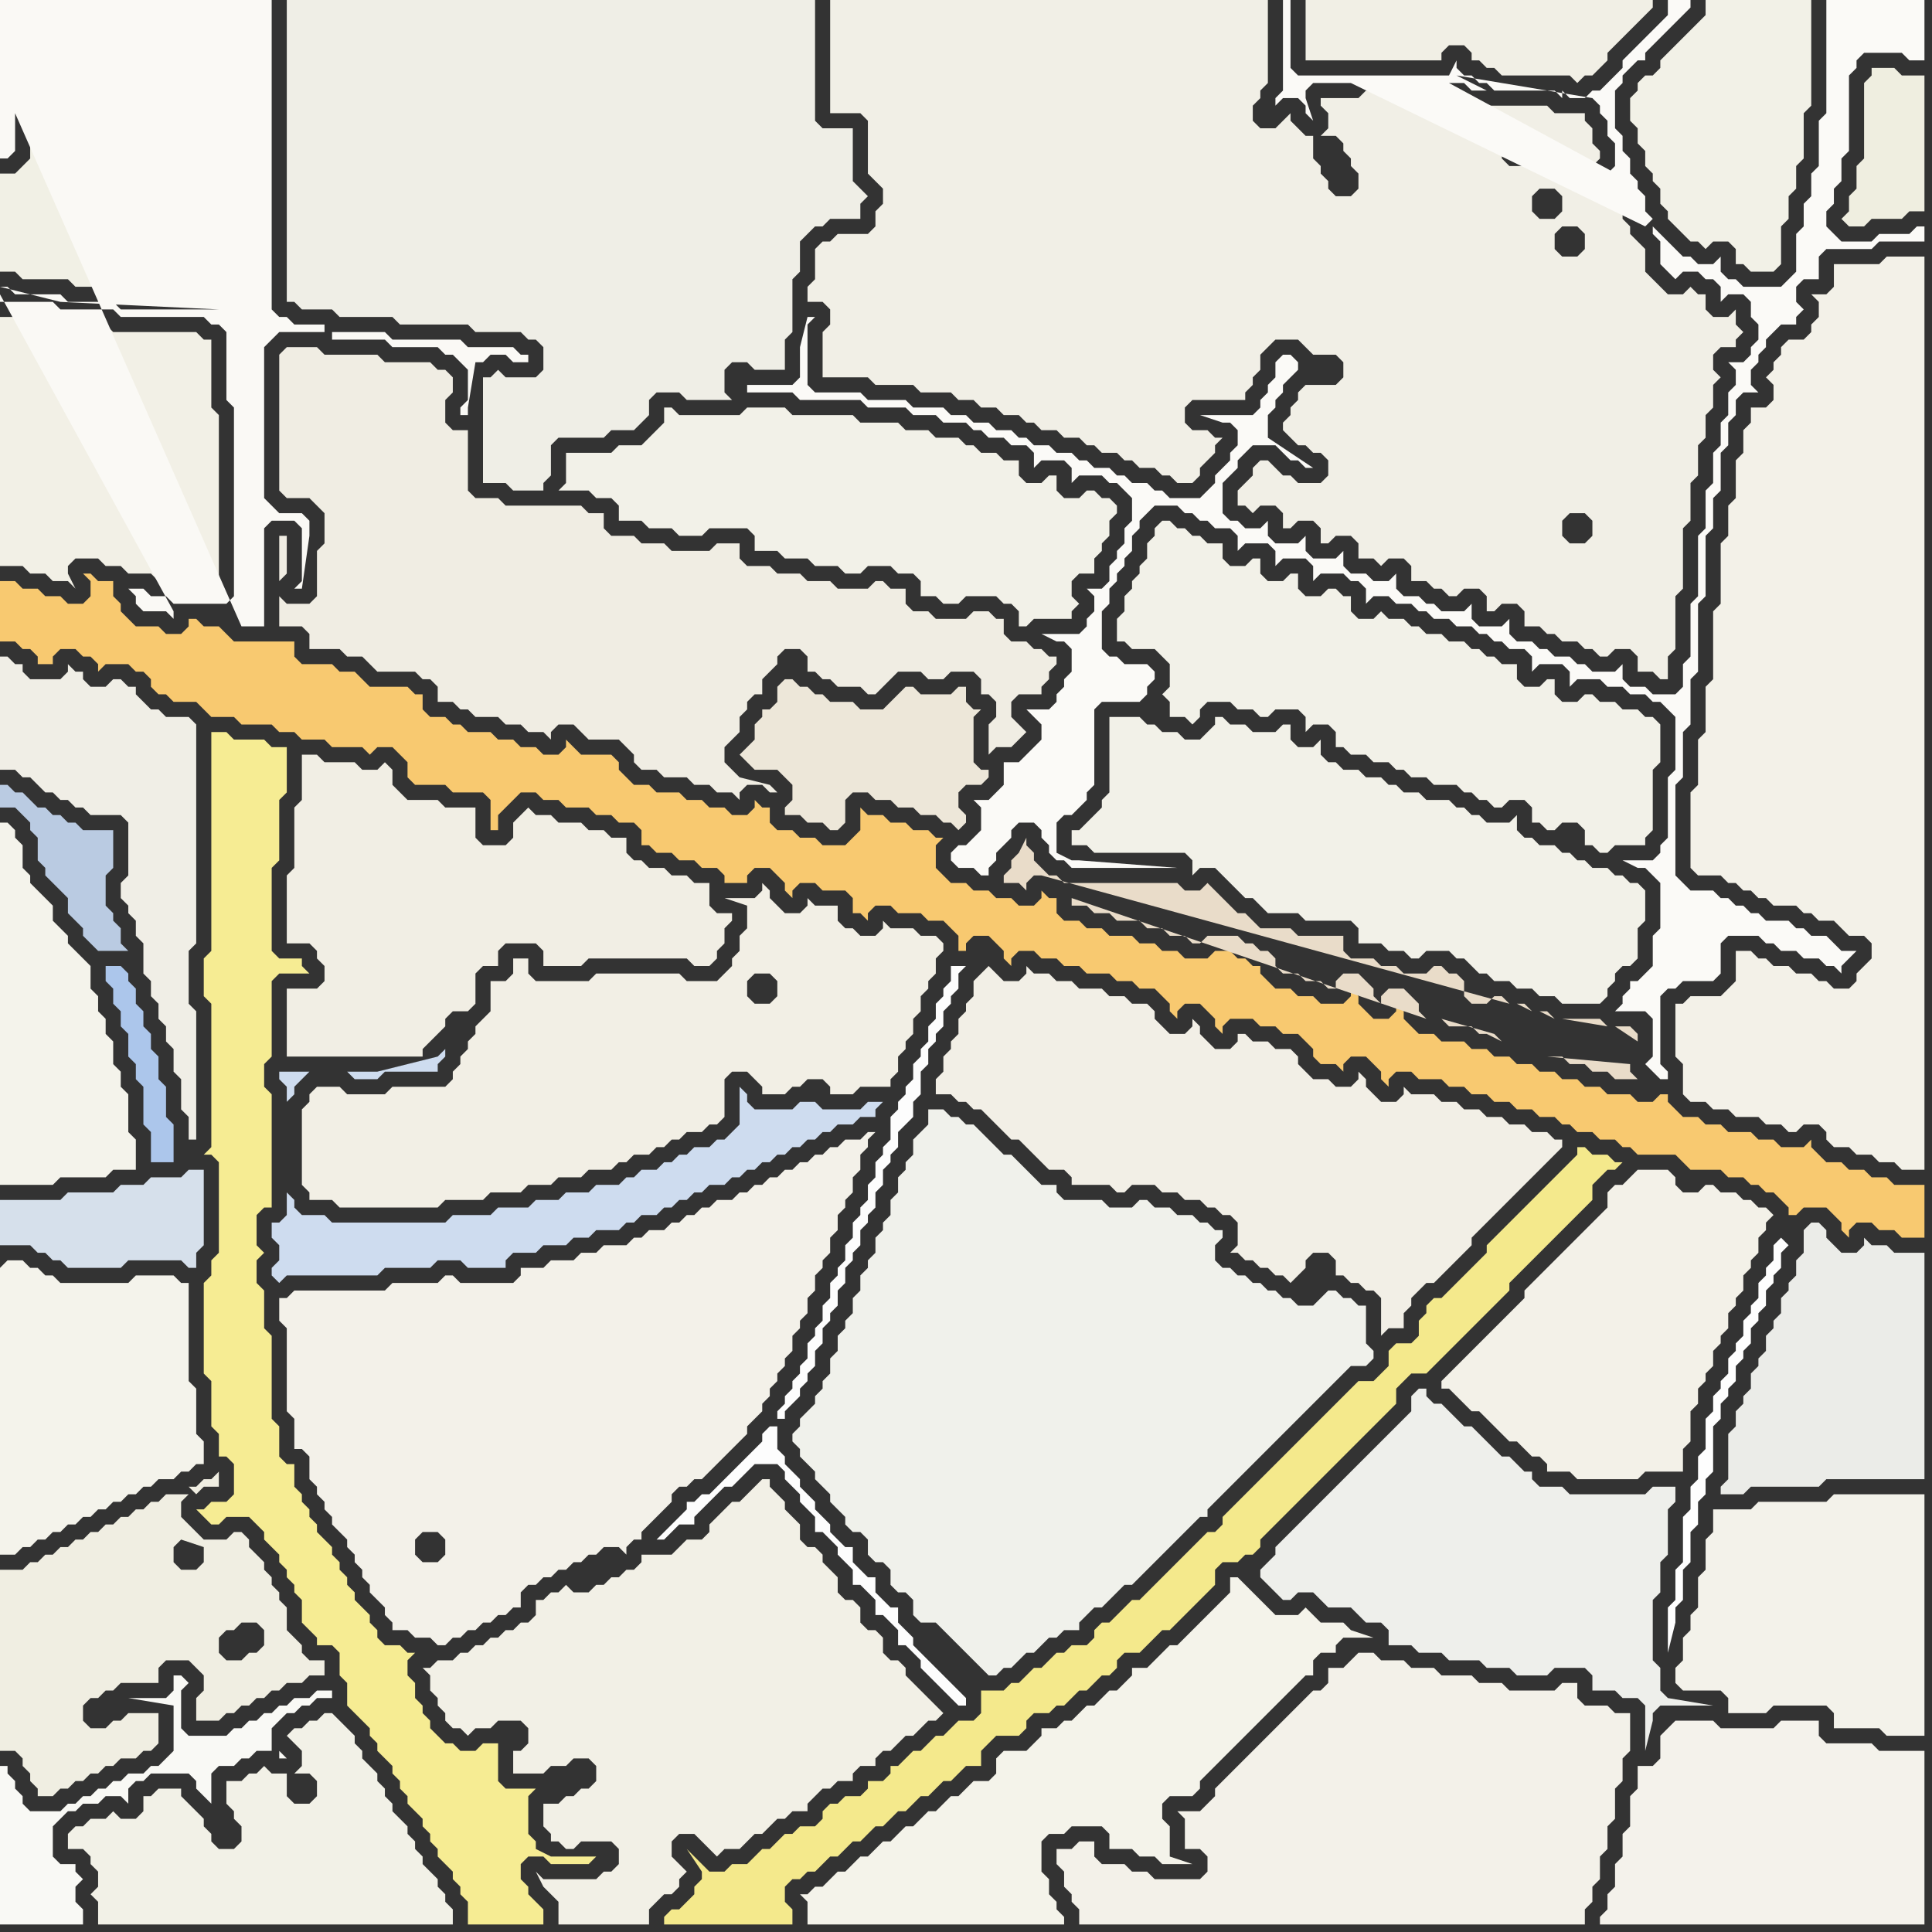 <svg width="256" height="256" xmlns="http://www.w3.org/2000/svg"><rect width="100%" height="100%" fill="#333333" stroke="none"/><script> 
var tempColor;
function hoverPath(evt){
obj = evt.target;
tempColor = obj.getAttribute("fill");
obj.setAttribute("fill","red");
//alert(tempColor);
//obj.setAttribute("stroke","red");}
function recoverPath(evt){
obj = evt.target;
obj.setAttribute("fill", tempColor);
//obj.setAttribute("stroke", tempColor);
}</script><path onmouseover="hoverPath(evt)" onmouseout="recoverPath(evt)" fill="rgb(244,243,235)" d="M  0,168l 0,38 2,0 1,-1 1,0 1,-1 1,0 1,-1 1,0 1,-1 1,0 1,-1 1,0 1,-1 1,0 1,-1 1,0 1,-1 1,0 1,-1 1,0 1,-1 2,0 1,-1 1,0 1,-1 1,0 0,-3 -1,-1 0,-6 -1,-1 0,-13 -1,0 -1,-1 -5,0 -1,1 -9,0 -1,-1 -1,0 -1,-1 -1,0 -1,-1 -2,0 -1,1Z"/>
<path onmouseover="hoverPath(evt)" onmouseout="recoverPath(evt)" fill="rgb(186,203,226)" d="M  14,118l 0,-2 1,-1 0,-5 -4,0 -1,-1 -1,0 -1,-1 -1,0 -1,-1 -1,0 -1,-1 -1,-1 -1,0 -1,-1 -1,0 0,3 2,0 1,1 1,1 0,1 1,1 0,3 1,1 0,1 1,1 1,1 1,1 0,2 1,1 1,1 0,1 1,1 1,1 4,0 -1,-1 0,-2 -1,-1 0,-1 -1,-1Z"/>
<path onmouseover="hoverPath(evt)" onmouseout="recoverPath(evt)" fill="rgb(172,198,235)" d="M  16,128l -2,0 0,2 1,1 0,2 1,1 0,2 1,1 0,3 1,1 0,2 1,1 0,5 1,1 0,4 3,0 0,-5 -1,-1 0,-4 -1,-1 0,-3 -1,-1 0,-2 -1,-1 0,-2 -1,-1 0,-2 -1,-1 0,-1 -1,-1Z"/>
<path onmouseover="hoverPath(evt)" onmouseout="recoverPath(evt)" fill="rgb(240,237,227)" d="M  38,46l 0,0 -1,1 0,18 1,1 3,0 1,1 1,1 0,4 -1,1 0,6 -1,1 -3,0 -1,-1 0,-2 1,-1 0,-5 -1,0 0,12 3,0 1,1 0,2 4,0 1,1 2,0 1,1 1,1 5,0 1,1 1,0 1,1 0,2 2,0 1,1 1,0 1,1 3,0 1,1 2,0 1,1 2,0 1,1 0,-1 1,-1 2,0 1,1 1,1 4,0 1,1 1,1 0,1 1,1 2,0 1,1 3,0 1,1 2,0 1,1 2,0 1,1 0,-1 1,-1 2,0 1,1 1,0 -1,-1 0,0 -4,-1 -1,-1 -1,-1 0,-2 1,-1 1,-1 0,-2 1,-1 0,-1 1,-1 1,0 0,-2 1,-1 1,-1 0,-1 1,-1 2,0 1,1 0,2 1,0 1,1 1,0 1,1 3,0 1,1 1,0 1,-1 1,-1 1,-1 3,0 1,1 2,0 1,-1 3,0 1,1 0,2 1,0 1,1 0,2 -1,1 0,4 1,-1 2,0 1,-1 1,-1 -1,-1 0,0 -1,-1 0,-2 1,-1 3,0 0,-1 1,-1 0,-1 1,-1 0,-1 -1,0 -1,-1 -1,0 -1,-1 -2,0 -1,-1 0,-2 -1,0 -1,-1 -2,0 -1,1 -4,0 -1,-1 -2,0 -1,-1 0,-2 -2,0 -1,-1 -1,0 -1,1 -4,0 -1,-1 -3,0 -1,-1 -3,0 -1,-1 -3,0 -1,-1 0,-2 -3,0 -1,1 -5,0 -1,-1 -3,0 -1,-1 -3,0 -1,-1 0,-2 -2,0 -1,-1 -10,0 -1,-1 -3,0 -1,-1 0,-8 -2,0 -1,-1 0,-3 1,-1 0,-2 -1,-1 -1,0 -1,-1 -6,0 -1,-1 -7,0 -1,-1Z"/>
<path onmouseover="hoverPath(evt)" onmouseout="recoverPath(evt)" fill="rgb(243,241,233)" d="M  44,201l 0,1 1,1 1,1 0,1 1,1 0,1 1,1 0,1 1,1 0,1 1,1 1,1 0,1 1,1 0,1 2,0 1,1 2,0 1,1 1,0 1,-1 1,0 1,-1 1,0 1,-1 1,0 1,-1 1,0 1,-1 1,0 0,-2 1,-1 1,0 1,-1 1,0 1,-1 1,0 1,-1 1,0 1,-1 1,0 1,-1 2,0 1,1 0,-1 1,-1 1,0 0,-1 1,-1 1,-1 1,-1 1,-1 0,-1 1,-1 1,0 1,-1 1,0 1,-1 1,-1 1,-1 1,-1 1,-1 1,-1 0,-1 1,-1 1,-1 0,-1 1,-1 0,-1 1,-1 0,-1 1,-1 0,-1 1,-1 0,-2 1,-1 0,-1 1,-1 0,-2 1,-1 0,-2 1,-1 0,-1 1,-1 0,-2 1,-1 0,-2 1,-1 0,-1 1,-1 0,-2 1,-1 0,-2 1,-1 0,-1 1,-1 -1,0 -1,1 -2,0 -1,1 -1,0 -1,1 -1,0 -1,1 -1,0 -1,1 -1,0 -1,1 -1,0 -1,1 -1,0 -1,1 -1,0 -1,1 -2,0 -1,1 -1,0 -1,1 -1,0 -1,1 -1,0 -1,1 -2,0 -1,1 -1,0 -1,1 -3,0 -1,1 -2,0 -1,1 -3,0 -1,1 -3,0 0,1 -1,1 -7,0 -1,-1 -1,0 -1,1 -6,0 -1,1 -12,0 -1,1 -1,0 0,3 1,1 0,11 1,1 0,4 1,0 1,1 0,3 1,1 0,1 1,1 0,1 1,1 14,2 1,1 0,2 -1,1 -2,0 -1,-1 0,-2 1,-1 2,0 -14,-2Z"/>
<path onmouseover="hoverPath(evt)" onmouseout="recoverPath(evt)" fill="rgb(242,241,232)" d="M  78,65l 0,0 1,1 2,0 1,1 0,2 3,0 1,1 3,0 1,1 3,0 1,-1 5,0 1,1 0,2 3,0 1,1 3,0 1,1 3,0 1,1 2,0 1,-1 3,0 1,1 2,0 1,1 0,2 2,0 1,1 2,0 1,-1 4,0 1,1 1,0 1,1 0,2 1,0 1,-1 5,0 0,-1 1,-1 -1,-1 0,-2 1,-1 2,0 0,-2 1,-1 0,-1 1,-1 0,-2 1,-1 0,-1 -1,-1 -1,0 -1,-1 -1,0 -1,1 -2,0 -1,-1 0,-2 -1,0 -1,1 -2,0 -1,-1 0,-2 -2,0 -1,-1 -2,0 -1,-1 -1,0 -1,-1 -3,0 -1,-1 -3,0 -1,-1 -5,0 -1,-1 -8,0 -1,-1 -5,0 -1,1 -8,0 -1,-1 -1,0 0,2 -1,1 -1,1 -1,1 -3,0 -1,1 -6,0 0,4 -1,1Z"/>
<path onmouseover="hoverPath(evt)" onmouseout="recoverPath(evt)" fill="rgb(240,241,235)" d="M  121,152l 0,1 -1,1 0,1 -1,1 0,2 -1,1 0,2 -1,1 0,1 -1,1 0,2 -1,1 0,1 -1,1 0,2 -1,1 0,2 -1,1 0,1 -1,1 0,2 -1,1 0,2 -1,1 0,1 -1,1 0,1 -1,1 -1,1 0,1 -1,1 0,1 1,1 0,1 1,1 1,1 0,1 1,1 1,1 0,1 1,1 1,1 0,1 1,1 1,0 1,1 0,2 1,1 1,0 1,1 0,2 1,1 1,0 1,1 0,2 1,1 2,0 1,1 1,1 1,1 1,1 1,1 1,1 1,1 1,0 1,-1 1,0 2,-2 1,0 2,-2 1,0 1,-1 2,0 0,-1 1,-1 1,-1 1,0 1,-1 1,-1 1,-1 1,0 1,-1 1,-1 1,-1 1,-1 1,-1 1,-1 1,-1 1,-1 1,-1 1,0 0,-1 1,-1 1,-1 1,-1 1,-1 1,-1 1,-1 1,-1 1,-1 1,-1 1,-1 1,-1 1,-1 1,-1 1,-1 1,-1 1,-1 1,-1 1,-1 1,-1 2,0 1,-1 0,-1 -1,-1 0,-5 -1,0 -1,-1 -1,0 -1,-1 -1,0 -1,1 0,0 -1,1 -2,0 -1,-1 -1,0 -1,-1 -1,0 -1,-1 -1,0 -1,-1 -1,0 -1,-1 -1,0 -1,-1 0,-2 1,-1 0,-1 -1,0 -1,-1 -1,0 -1,-1 -2,0 -1,-1 -2,0 -1,-1 -1,0 -1,1 -3,0 -1,-1 -5,0 -1,-1 0,-1 -2,0 -1,-1 -1,-1 -1,-1 -1,-1 -1,0 -1,-1 -1,-1 -1,-1 -1,-1 -1,0 -1,-1 -1,0 -1,-1 -2,0 0,2 -1,1 -1,1Z"/>
<path onmouseover="hoverPath(evt)" onmouseout="recoverPath(evt)" fill="rgb(242,241,232)" d="M  153,71l 0,0 -1,1 0,2 -1,1 0,1 -1,1 0,1 -1,1 0,2 -1,1 0,3 1,0 1,1 3,0 1,1 1,1 0,3 -1,1 1,1 0,2 2,0 1,1 1,-1 0,-1 1,-1 3,0 1,1 2,0 1,1 1,0 1,-1 3,0 1,1 0,2 1,-1 2,0 1,1 0,2 1,0 1,1 2,0 1,1 2,0 1,1 1,0 1,1 2,0 1,1 3,0 1,1 1,0 1,1 1,0 1,1 1,0 1,-1 2,0 1,1 0,2 1,0 1,1 1,0 1,-1 2,0 1,1 0,2 1,0 1,1 1,0 1,-1 4,0 0,-1 1,-1 0,-8 1,-1 0,-5 -1,-1 -1,0 -1,-1 -2,0 -1,-1 -2,0 -1,-1 -1,0 -1,1 -2,0 -1,-1 0,-2 -1,0 -1,1 -2,0 -1,-1 0,-2 -2,0 -1,-1 -1,0 -1,-1 -1,0 -1,-1 -2,0 -1,-1 -2,0 -1,-1 -1,0 -1,-1 -2,0 -1,-1 -1,1 -2,0 -1,-1 0,-2 -1,0 -1,-1 -1,0 -1,1 -2,0 -1,-1 0,-2 -1,0 -1,1 -2,0 -1,-1 0,-2 -1,0 -1,1 -2,0 -1,-1 0,-2 -2,0 -1,-1 -1,0 -1,-1 -1,0 -1,-1 -1,0 -1,1Z"/>
<path onmouseover="hoverPath(evt)" onmouseout="recoverPath(evt)" fill="rgb(241,239,230)" d="M  166,63l 0,0 -1,1 -1,1 0,2 1,0 1,1 1,-1 2,0 1,1 0,2 1,0 1,-1 2,0 1,1 0,2 1,0 1,-1 2,0 1,1 0,2 2,0 1,1 1,-1 2,0 1,1 0,2 2,0 1,1 1,0 1,1 1,0 1,-1 2,0 1,1 0,2 1,0 1,-1 2,0 1,1 0,2 2,0 1,1 1,0 1,1 2,0 1,1 1,0 1,1 1,0 1,-1 2,0 1,1 0,2 2,0 1,1 1,0 0,-3 1,-1 0,-7 1,-1 0,-8 1,-1 0,-5 1,-1 0,-4 1,-1 0,-3 1,-1 0,-3 1,-1 -1,-1 0,-2 1,-1 2,0 0,-1 1,-1 -1,-1 0,-2 -1,1 -2,0 -1,-1 0,-2 -1,0 -1,-1 -1,1 -2,0 -1,-1 -1,-1 -1,-1 0,-3 -1,-1 -1,-1 0,-1 -1,-1 0,-1 -1,-1 0,-1 -2,0 -1,-1 0,-3 1,-1 0,-1 -1,-1 0,-2 -1,-1 0,-1 -4,0 -1,-1 -11,0 -1,-1 -5,0 -1,-1 -6,0 -1,1 -5,0 0,1 1,1 0,2 -1,1 2,0 1,1 0,1 1,1 0,1 1,1 0,2 -1,1 -2,0 -1,-1 0,-1 -1,-1 0,-1 -1,-1 0,-3 -1,0 -1,-1 -1,-1 0,-1 -1,1 0,0 -1,1 -2,0 -1,-1 0,-2 1,-1 0,-1 1,-1 0,-11 -58,0 0,15 4,0 1,1 0,7 1,1 1,1 0,2 -1,1 0,2 -1,1 -4,0 -1,1 -1,0 -1,1 0,4 -1,1 0,2 2,0 1,1 0,2 -1,1 0,6 6,0 1,1 5,0 1,1 4,0 1,1 2,0 1,1 2,0 1,1 2,0 1,1 1,0 1,1 2,0 1,1 2,0 1,1 1,0 1,1 2,0 1,1 1,0 1,1 2,0 1,1 1,0 1,1 2,0 1,-1 0,-1 1,-1 1,-1 0,-1 1,-1 -1,0 -1,-1 -2,0 -1,-1 0,-2 1,-1 7,0 0,-1 1,-1 0,-1 1,-1 0,-2 1,-1 1,-1 3,0 1,1 1,1 3,0 1,1 0,2 -1,1 -4,0 -1,1 0,1 -1,1 0,1 -1,1 0,1 1,1 0,0 1,1 1,0 1,1 1,0 1,1 0,2 -1,1 -3,0 -1,-1 -1,0 -1,-1 -1,-1 -1,0 -1,1 0,1 33,-47 2,0 1,1 0,1 1,1 0,2 -1,1 -2,0 -1,-1 0,-1 -1,-1 0,-2 1,-1 -33,47 38,-38 2,0 1,1 0,2 -1,1 -2,0 -1,-1 0,-2 1,-1 -38,38 41,-33 2,0 1,1 0,2 -1,1 -2,0 -1,-1 0,-2 1,-1 -41,33 42,9 -1,-1 0,-2 1,-1 2,0 1,1 0,2 -1,1 -2,0 -42,-9Z"/>
<path onmouseover="hoverPath(evt)" onmouseout="recoverPath(evt)" fill="rgb(242,241,232)" d="M  147,97l 0,8 -1,1 0,1 -3,3 -1,0 0,2 2,0 1,1 12,0 1,1 0,2 1,-1 2,0 1,1 1,1 1,1 1,1 1,0 1,1 1,1 4,0 1,1 6,0 1,1 0,2 3,0 1,1 2,0 1,1 1,0 1,-1 3,0 1,1 1,0 1,1 1,1 1,0 1,1 2,0 1,1 2,0 1,1 2,0 1,1 5,0 1,-1 0,-1 1,-1 0,-1 1,-1 1,0 1,-1 0,-4 1,-1 0,-4 -1,-1 -1,0 -1,-1 -1,0 -1,-1 -2,0 -1,-1 -1,0 -1,-1 -1,0 -1,-1 -2,0 -1,-1 -1,0 -1,-1 0,-2 -1,1 -3,0 -1,-1 -1,0 -1,-1 -1,0 -1,-1 -3,0 -1,-1 -2,0 -1,-1 -1,0 -1,-1 -2,0 -1,-1 -2,0 -1,-1 -1,0 -1,-1 0,-2 -1,1 -2,0 -1,-1 0,-2 -1,0 -1,1 -3,0 -1,-1 -2,0 -1,-1 -1,0 0,1 -1,1 -1,1 -2,0 -1,-1 -2,0 -1,-1 -1,0 -1,-1 -4,0Z"/>
<path onmouseover="hoverPath(evt)" onmouseout="recoverPath(evt)" fill="rgb(243,242,234)" d="M  228,200l -1,0 0,3 -1,1 0,4 -1,1 0,4 -1,1 0,2 -1,1 0,3 -1,1 0,2 1,1 5,0 1,1 0,2 5,0 1,-1 7,0 1,1 0,2 6,0 1,1 5,0 0,-32 -12,0 -1,1 -9,0 -1,1Z"/>
<path onmouseover="hoverPath(evt)" onmouseout="recoverPath(evt)" fill="rgb(249,249,245)" d="M  0,242l 0,13 11,0 0,-2 -1,-1 0,-2 1,-1 -1,-1 0,-1 -2,0 -1,-1 0,-4 1,-1 1,-1 1,0 1,-1 2,0 1,-1 2,0 1,1 0,-2 1,-1 1,0 1,-1 5,0 1,1 0,1 1,1 1,1 0,-4 1,-1 2,0 1,-1 1,0 1,-1 2,0 0,-3 2,-2 1,0 1,-1 1,0 1,-1 2,0 0,-1 -2,0 -1,1 -2,0 -1,1 -1,0 -1,1 -1,0 -1,1 -1,0 -1,1 -1,0 -1,1 -5,0 -1,-1 0,-5 1,-1 -1,-1 -1,0 0,2 -1,1 -5,0 6,1 0,6 -1,1 -1,1 -1,0 -1,1 -2,0 -1,1 -1,0 -1,1 -1,0 -1,1 -1,0 -1,1 -1,0 -1,1 -4,0 -1,-1 0,-1 -1,-1 0,-1 -1,-1 0,-1 -1,0 0,8 37,-10 0,1 1,0 -1,-1 -37,10Z"/>
<path onmouseover="hoverPath(evt)" onmouseout="recoverPath(evt)" fill="rgb(248,201,112)" d="M  43,98l 0,0 1,1 4,0 1,1 1,-1 2,0 1,1 1,1 0,2 1,1 4,0 1,1 4,0 1,1 0,4 1,0 0,-2 1,-1 1,-1 1,-1 2,0 1,1 2,0 1,1 3,0 1,1 2,0 1,1 2,0 1,1 0,2 1,0 1,1 2,0 1,1 2,0 1,1 2,0 1,1 0,1 3,0 0,-1 1,-1 2,0 1,1 1,1 0,1 1,1 0,-1 1,-1 2,0 1,1 3,0 1,1 0,2 1,0 1,1 0,-1 1,-1 2,0 1,1 3,0 1,1 2,0 1,1 1,1 0,2 1,0 0,-1 1,-1 2,0 1,1 1,1 0,1 1,1 0,-1 1,-1 2,0 1,1 2,0 1,1 2,0 1,1 3,0 1,1 2,0 1,1 2,0 1,1 1,1 0,1 1,1 0,-1 1,-1 2,0 1,1 1,1 0,1 1,1 0,-1 1,-1 3,0 1,1 2,0 1,1 2,0 1,1 1,1 0,1 1,1 2,0 1,1 0,-1 1,-1 2,0 1,1 1,1 0,1 1,1 0,-1 1,-1 2,0 1,1 3,0 1,1 2,0 1,1 2,0 1,1 2,0 1,1 2,0 1,1 2,0 1,1 1,0 1,1 2,0 1,1 2,0 1,1 1,0 1,1 5,0 1,1 1,1 4,0 1,1 2,0 1,1 1,0 1,1 1,0 1,1 1,1 0,1 1,0 1,-1 3,0 1,1 1,1 0,1 1,1 0,-1 1,-1 2,0 1,1 2,0 1,1 3,0 0,-7 -4,0 -1,-1 -2,0 -1,-1 -2,0 -1,-1 -2,0 -1,-1 -1,-1 0,-1 -1,1 -3,0 -1,-1 -2,0 -1,-1 -3,0 -1,-1 -2,0 -1,-1 -2,0 -1,-1 -1,-1 0,-1 -1,0 -1,1 -2,0 -1,-1 -3,0 -1,-1 -2,0 -1,-1 -2,0 -1,-1 -2,0 -1,-1 -2,0 -1,-1 -2,0 -1,-1 -2,0 -1,-1 -3,0 -1,-1 -2,0 -1,-1 -1,-1 0,-1 -1,-1 0,1 -1,1 -2,0 -1,-1 -1,-1 0,-1 -1,-1 0,1 -1,1 -3,0 -1,-1 -2,0 -1,-1 -2,0 -1,-1 -1,-1 0,-1 -1,0 -1,-1 -1,0 -1,-1 -2,0 -1,1 -3,0 -1,-1 -2,0 -1,-1 -2,0 -1,-1 -3,0 -1,-1 -2,0 -1,-1 -2,0 -1,-1 0,-2 -1,0 -1,-1 0,1 -1,1 -2,0 -1,-1 -2,0 -1,-1 -2,0 -1,-1 -2,0 -1,-1 -1,-1 0,-3 1,-1 -1,0 -1,-1 -2,0 -1,-1 -2,0 -1,-1 -2,0 -1,-1 0,3 -1,1 -1,1 -3,0 -1,-1 -2,0 -1,-1 -2,0 -1,-1 0,-2 -1,0 -1,-1 0,1 -1,1 -2,0 -1,-1 -2,0 -1,-1 -2,0 -1,-1 -3,0 -1,-1 -2,0 -1,-1 -1,-1 0,-1 -1,-1 -4,0 -1,-1 -1,-1 0,1 -1,1 -2,0 -1,-1 -2,0 -1,-1 -2,0 -1,-1 -3,0 -1,-1 -1,0 -1,-1 -2,0 -1,-1 0,-2 -1,0 -1,-1 -5,0 -2,-2 -2,0 -1,-1 -4,0 -1,-1 0,-2 -8,0 -1,-1 -1,-1 -2,0 -1,-1 -1,0 0,1 -1,1 -2,0 -1,-1 -3,0 -1,-1 -1,-1 0,-1 -1,-1 0,-2 -2,0 -1,-1 -1,0 1,1 0,2 -1,1 -2,0 -1,-1 -2,0 -1,-1 -2,0 -1,-1 -2,0 0,8 2,0 1,1 1,0 1,1 0,1 2,0 0,-1 1,-1 2,0 1,1 1,0 1,1 0,1 1,-1 3,0 1,1 1,0 1,1 0,1 1,1 1,0 1,1 3,0 1,1 1,1 3,0 1,1 4,0 1,1 2,0 1,1Z"/>
<path onmouseover="hoverPath(evt)" onmouseout="recoverPath(evt)" fill="rgb(242,240,230)" d="M  93,244l 0,0 1,1 1,1 1,-1 2,0 1,-1 1,-1 1,0 2,-2 1,0 1,-1 2,0 0,-1 1,-1 1,-1 1,0 1,-1 2,0 0,-1 1,-1 2,0 0,-1 1,-1 1,0 1,-1 1,-1 1,0 1,-1 1,-1 1,0 1,-1 -1,-1 0,0 -1,-1 -1,-1 -1,-1 -1,-1 0,-1 -1,-1 -1,0 -1,-1 0,-2 -1,-1 -1,0 -1,-1 0,-2 -1,-1 -1,0 -1,-1 0,-2 -1,-1 -1,-1 0,-1 -1,-1 -1,0 -1,-1 0,-2 -1,-1 -1,-1 0,-1 -1,-1 -1,-1 0,-1 -1,0 -1,1 0,0 -1,1 -1,1 -1,0 -1,1 -2,2 0,1 -1,1 -2,0 -1,1 -1,1 -4,0 0,1 -1,1 -1,0 -1,1 -1,0 -1,1 -1,0 -1,1 -2,0 -1,-1 -1,1 -1,0 -1,1 -1,0 0,2 -1,1 -1,0 -1,1 -1,0 -1,1 -1,0 -1,1 -1,0 -1,1 -1,0 -1,1 -2,0 -1,1 -1,0 1,1 0,2 1,1 0,1 1,1 0,1 1,1 1,0 1,1 1,-1 2,0 1,-1 3,0 1,1 0,2 -1,1 -1,0 0,3 4,0 1,-1 2,0 1,-1 2,0 1,1 0,2 -1,1 -1,0 -1,1 -1,0 -1,1 -2,0 0,3 1,1 0,1 1,0 1,1 1,0 1,-1 4,0 1,1 0,2 -1,1 -1,0 -1,1 -7,0 -1,-1 1,2 0,0 1,1 0,0 1,1 0,3 12,0 0,-2 1,-1 1,-1 1,0 1,-1 0,-1 1,-1 -1,-1 0,0 -1,-1 0,-2 1,-1 2,0 1,1Z"/>
<path onmouseover="hoverPath(evt)" onmouseout="recoverPath(evt)" fill="rgb(242,239,230)" d="M  130,129l 0,0 -1,1 0,2 -1,1 0,1 -1,1 0,2 -1,1 0,1 -1,1 0,2 -1,1 0,2 2,0 1,1 1,0 1,1 1,0 1,1 1,1 1,1 1,1 1,0 1,1 1,1 1,1 1,1 2,0 1,1 0,1 5,0 1,1 1,0 1,-1 3,0 1,1 2,0 1,1 2,0 1,1 1,0 1,1 1,0 1,1 0,3 -1,1 1,0 1,1 1,0 1,1 1,0 1,1 1,0 1,1 1,-1 0,0 1,-1 0,-1 1,-1 2,0 1,1 0,2 1,0 1,1 1,0 1,1 1,0 1,1 0,5 1,-1 2,0 0,-2 1,-1 0,-1 1,-1 1,-1 1,0 1,-1 1,-1 1,-1 1,-1 1,-1 0,-1 1,-1 1,-1 1,-1 1,-1 1,-1 1,-1 1,-1 1,-1 1,-1 1,-1 1,-1 1,-1 0,-1 -1,0 -1,-1 -2,0 -1,-1 -2,0 -1,-1 -2,0 -1,-1 -2,0 -1,-1 -2,0 -1,-1 -3,0 -1,-1 0,1 -1,1 -2,0 -1,-1 -1,-1 0,-1 -1,-1 0,1 -1,1 -2,0 -1,-1 -2,0 -1,-1 -1,-1 0,-1 -1,-1 -2,0 -1,-1 -2,0 -1,-1 -1,0 0,1 -1,1 -2,0 -1,-1 -1,-1 0,-1 -1,-1 0,1 -1,1 -2,0 -1,-1 -1,-1 0,-1 -1,-1 -2,0 -1,-1 -2,0 -1,-1 -3,0 -1,-1 -2,0 -1,-1 -2,0 -1,-1 0,1 -1,1 -2,0 -1,-1 -1,-1 -1,1Z"/>
<path onmouseover="hoverPath(evt)" onmouseout="recoverPath(evt)" fill="rgb(241,239,229)" d="M  207,10l 1,0 1,1 1,-1 1,0 1,-1 1,-1 0,-1 1,-1 1,-1 1,-1 1,-1 1,-1 1,-1 0,-1 -46,0 0,8 18,0 0,-1 1,-1 2,0 1,1 0,1 1,0 1,1 1,0 1,1Z"/>
<path onmouseover="hoverPath(evt)" onmouseout="recoverPath(evt)" fill="rgb(251,250,247)" d="M  217,130l -1,0 0,1 -1,1 0,1 -1,1 4,0 1,1 0,5 -1,1 1,1 0,0 1,1 1,0 0,-1 -1,-1 0,-9 1,-1 1,0 1,-1 4,0 1,-1 0,-4 1,-1 4,0 1,1 1,0 1,1 2,0 1,1 2,0 1,1 1,0 1,1 0,-1 1,-1 1,-1 -2,0 -1,-1 -1,-1 -2,0 -1,-1 -1,0 -1,-1 -3,0 -1,-1 -1,0 -1,-1 -1,0 -1,-1 -1,0 -1,-1 -3,0 -1,-1 -1,-1 0,-12 1,-1 0,-6 1,-1 0,-6 1,-1 0,-9 1,-1 0,-8 1,-1 0,-4 1,-1 0,-5 1,-1 0,-3 1,-1 0,-2 1,-1 2,0 -1,-1 0,-2 1,-1 0,-1 1,-1 0,-1 1,-1 1,-1 2,0 0,-1 1,-1 -1,-1 0,-2 1,-1 2,0 0,-3 1,-1 6,0 1,-1 6,0 0,-2 -1,0 -1,1 -4,0 -1,1 -4,0 -1,-1 -1,-1 0,-2 1,-1 0,-2 1,-1 0,-3 1,-1 0,-10 1,-1 0,-1 1,-1 5,0 1,1 2,0 0,-8 -13,0 0,15 -1,1 0,6 -1,1 0,3 -1,1 0,3 -1,1 0,5 -1,1 -1,1 -5,0 -1,-1 -1,0 -1,-1 0,-2 -1,1 -2,0 -1,-1 -1,0 -1,-1 -1,-1 -1,-1 -1,-1 0,1 1,1 0,3 1,1 1,1 1,-1 2,0 1,1 1,0 1,1 0,2 1,-1 2,0 1,1 0,2 1,1 0,2 -1,1 0,1 -1,1 -2,0 1,1 0,2 -1,1 0,3 -1,1 0,3 -1,1 0,4 -1,1 0,5 -1,1 0,8 -1,1 0,7 -1,1 0,3 -1,1 -3,0 -1,-1 -2,0 -1,-1 0,-2 -1,1 -3,0 -1,-1 -1,0 -1,-1 -2,0 -1,-1 -1,0 -1,-1 -2,0 -1,-1 0,-2 -1,1 -3,0 -1,-1 0,-2 -1,1 -3,0 -1,-1 -1,0 -1,-1 -2,0 -1,-1 0,-2 -1,1 -2,0 -1,-1 -2,0 -1,-1 0,-2 -1,1 -3,0 -1,-1 0,-2 -1,1 -3,0 -1,-1 0,-2 -1,1 -2,0 -1,-1 -1,0 -1,-1 0,-4 1,-1 1,-1 0,-1 1,-1 1,-1 3,0 1,1 1,1 1,0 1,1 1,0 -6,-4 0,-3 1,-1 0,-1 1,-1 0,-1 1,-1 1,-1 0,-1 -1,-1 -1,0 -1,1 0,2 -1,1 0,1 -1,1 0,1 -1,1 -7,0 3,1 1,0 1,1 0,2 -1,1 0,1 -1,1 -1,1 0,1 -1,1 -1,1 -4,0 -1,-1 -1,0 -1,-1 -2,0 -1,-1 -1,0 -1,-1 -2,0 -1,-1 -1,0 -1,-1 -2,0 -1,-1 -2,0 -1,-1 -1,0 -1,-1 -2,0 -1,-1 -2,0 -1,-1 -2,0 -1,-1 -4,0 -1,-1 -5,0 -1,-1 -6,0 -1,-1 0,-8 1,-1 -1,0 -1,4 0,4 -1,1 -6,0 0,1 6,0 1,1 8,0 1,1 5,0 1,1 3,0 1,1 3,0 1,1 1,0 1,1 2,0 1,1 2,0 1,1 0,2 1,-1 3,0 1,1 0,2 1,-1 3,0 1,1 1,0 1,1 1,1 0,3 -1,1 0,2 -1,1 0,1 -1,1 0,2 -1,1 -2,0 1,1 0,2 -1,1 0,1 -1,1 -5,0 2,1 1,0 1,1 0,3 -1,1 0,1 -1,1 0,1 -1,1 -3,0 1,1 0,0 1,1 0,2 -1,1 -1,1 -1,1 -2,0 0,3 -1,1 -1,1 -2,0 1,1 0,3 -1,1 -1,1 -1,0 -1,1 0,1 1,1 2,0 1,1 1,0 0,-1 1,-1 0,-1 1,-1 1,-1 0,-1 1,-1 2,0 1,1 0,1 1,1 0,1 1,1 1,0 1,1 14,0 -13,-1 -1,0 -2,-1 0,-4 1,-1 1,0 1,-1 1,-1 0,-1 1,-1 0,-10 1,-1 5,0 1,-1 0,-1 1,-1 0,-1 -1,-1 -3,0 -1,-1 -1,0 -1,-1 0,-5 1,-1 0,-2 1,-1 0,-1 1,-1 0,-1 1,-1 0,-2 1,-1 0,-1 1,-1 1,-1 3,0 1,1 1,0 1,1 1,0 1,1 2,0 1,1 0,2 1,-1 3,0 1,1 0,2 1,-1 3,0 1,1 0,2 1,-1 3,0 1,1 1,0 1,1 0,2 1,-1 2,0 1,1 2,0 1,1 1,0 1,1 2,0 1,1 2,0 1,1 1,0 1,1 1,0 1,1 2,0 1,1 0,2 1,-1 3,0 1,1 0,2 1,-1 3,0 1,1 2,0 1,1 2,0 1,1 1,0 1,1 1,1 0,7 -1,1 0,8 -1,1 0,1 -1,1 -4,0 2,1 1,0 1,1 1,1 0,6 -1,1 0,4 -1,1 -1,1 -119,-79 0,0 119,79 -44,-81 0,0 44,81 1,-100 1,-1 0,0 -1,-1 0,-2 -1,-1 0,-1 -1,-1 0,-2 -1,-1 0,-2 -1,-1 0,-5 1,-1 0,-1 1,-1 1,-1 1,0 0,-1 1,-1 1,-1 1,-1 1,-1 1,-1 1,-1 0,-1 -3,0 0,2 -1,1 -1,1 -1,1 -1,1 -1,1 -1,1 0,1 -1,1 -1,1 -1,1 -1,0 -1,1 -2,0 -1,-1 0,1 -1,-1 -8,0 -1,-1 -1,0 -1,-1 -1,0 -1,-1 0,-1 -1,2 -20,0 -1,-1 0,-9 -1,0 0,12 -1,1 0,1 -1,1 2,-2 2,0 1,1 0,1 1,1 -1,-3 0,-1 1,-1 5,0 39,19 -1,100 -25,-119 2,0 1,1 2,0 -2,-1 0,0 -2,-1 18,3 0,0 1,1 0,1 1,1 0,2 1,1 0,3 -1,1 0,1 2,0 1,1 0,1 1,1 0,1 1,1 -1,-3 -1,-2 -24,-13 25,119Z"/>
<path onmouseover="hoverPath(evt)" onmouseout="recoverPath(evt)" fill="rgb(242,241,231)" d="M  227,0l -1,0 0,2 -1,1 -1,1 -1,1 -1,1 -1,1 -1,1 0,1 -1,1 -1,0 -1,1 0,1 -1,1 0,3 1,1 0,2 1,1 0,2 1,1 0,1 1,1 0,2 1,1 0,1 1,1 1,1 1,1 1,0 1,1 1,-1 2,0 1,1 0,2 1,0 1,1 3,0 1,-1 0,-5 1,-1 0,-3 1,-1 0,-3 1,-1 0,-6 1,-1 0,-14Z"/>
<path onmouseover="hoverPath(evt)" onmouseout="recoverPath(evt)" fill="rgb(246,236,147)" d="M  28,115l 0,11 -1,1 0,5 1,1 0,19 -1,1 1,0 1,1 0,12 -1,1 0,2 -1,1 0,12 1,1 0,6 1,1 0,3 1,0 1,1 0,4 -1,1 -2,0 -1,1 -1,0 1,1 0,0 1,1 1,0 1,-1 3,0 1,1 1,1 0,1 1,1 1,1 0,1 1,1 0,1 1,1 0,1 1,1 0,3 1,1 1,1 0,1 2,0 1,1 0,3 1,1 0,3 1,1 1,1 1,1 0,1 1,1 0,1 1,1 1,1 0,1 1,1 0,1 1,1 0,1 1,1 1,1 0,1 1,1 0,1 1,1 0,1 2,2 0,1 1,1 0,1 1,1 0,3 10,0 0,-2 -1,-1 0,0 -1,-1 0,-1 -1,-1 0,-2 1,-1 2,0 1,1 5,0 1,-1 -6,0 -2,-1 0,-1 -1,-1 0,-5 1,-1 -4,0 -1,-1 0,-5 -2,0 -1,1 -2,0 -1,-1 -1,0 -1,-1 -1,-1 0,-1 -1,-1 0,-1 -1,-1 0,-2 -1,-1 0,-2 1,-1 -1,0 -1,-1 -2,0 -1,-1 0,-1 -1,-1 0,-1 -1,-1 -1,-1 0,-1 -1,-1 0,-1 -1,-1 0,-1 -1,-1 0,-1 -1,-1 -1,-1 0,-1 -1,-1 0,-1 -1,-1 0,-1 -1,-1 0,-3 -1,0 -1,-1 0,-4 -1,-1 0,-11 -1,-1 0,-5 -1,-1 0,-3 1,-1 -1,-1 0,-4 1,-1 1,0 0,-15 -1,-1 0,-3 1,-1 0,-10 1,-1 4,0 -1,-1 0,-1 -3,0 -1,-1 0,-11 1,-1 0,-8 1,-1 0,-6 -2,0 -1,-1 -4,0 -1,-1 -2,0Z"/>
<path onmouseover="hoverPath(evt)" onmouseout="recoverPath(evt)" fill="rgb(242,239,229)" d="M  41,146l 0,0 -1,1 0,10 1,1 0,1 3,0 1,1 13,0 1,-1 5,0 1,-1 4,0 1,-1 3,0 1,-1 3,0 1,-1 3,0 1,-1 1,0 1,-1 2,0 1,-1 1,0 1,-1 1,0 1,-1 2,0 1,-1 1,0 1,-1 0,-5 1,-1 2,0 1,1 1,1 0,1 3,0 1,-1 1,0 1,-1 2,0 1,1 0,1 3,0 1,-1 4,0 0,-1 1,-1 0,-2 1,-1 0,-1 1,-1 0,-2 1,-1 0,-2 1,-1 0,-1 1,-1 0,-2 1,-1 0,-1 -1,-1 -2,0 -1,-1 -3,0 -1,-1 0,1 -1,1 -2,0 -1,-1 -1,0 -1,-1 0,-2 -3,0 -1,-1 0,1 -1,1 -2,0 -1,-1 -1,-1 0,-1 -1,-1 0,1 -1,1 -4,0 3,1 0,3 -1,1 0,2 -1,1 0,1 -1,1 -1,1 -4,0 -1,-1 -11,0 -1,1 -7,0 -1,-1 0,-2 -2,0 0,2 -1,1 -2,0 0,4 -1,1 -1,1 0,1 -1,1 0,1 -1,1 0,1 -1,1 0,1 -1,1 -7,0 -1,1 -5,0 -1,-1 -3,0 -1,1 0,1 58,-16 1,-1 2,0 1,1 0,2 -1,1 -2,0 -1,-1 0,-2 -58,16Z"/>
<path onmouseover="hoverPath(evt)" onmouseout="recoverPath(evt)" fill="rgb(253,253,253)" d="M  88,203l -1,1 1,0 1,-1 1,-1 2,0 0,-1 1,-1 1,-1 1,-1 1,-1 1,0 1,-1 1,-1 1,-1 3,0 1,1 0,1 1,1 1,1 0,1 1,1 1,1 0,2 1,0 1,1 1,1 0,1 1,1 1,1 0,2 1,0 1,1 1,1 0,2 1,0 1,1 1,1 0,2 1,0 1,1 1,1 0,1 1,1 1,1 1,1 1,1 1,1 1,0 0,-1 -1,-1 0,0 -1,-1 -1,-1 -1,-1 -1,-1 -1,-1 -1,-1 0,-1 -1,-1 -1,-1 0,-2 -1,0 -1,-1 -1,-1 0,-2 -1,0 -1,-1 -1,-1 0,-2 -1,0 -1,-1 -1,-1 0,-1 -1,-1 -1,-1 0,-1 -1,-1 -1,-1 0,-1 -1,-1 -1,-1 0,-1 -1,-1 0,-3 -1,0 -1,1 0,1 -1,1 -1,1 -1,1 -1,1 -1,1 -1,1 -1,1 -1,0 -1,1 -1,0 0,1 -1,1 -1,1 -1,1 15,-15 1,0 0,-1 1,-1 1,-1 0,-1 1,-1 0,-1 1,-1 0,-2 1,-1 0,-2 1,-1 0,-1 1,-1 0,-2 1,-1 0,-2 1,-1 0,-1 1,-1 0,-2 1,-1 0,-1 1,-1 0,-2 1,-1 0,-2 1,-1 0,-1 1,-1 0,-2 1,-1 1,-1 0,-2 1,-1 0,-3 1,-1 0,-2 1,-1 0,-1 1,-1 0,-2 1,-1 0,-1 1,-1 0,-2 1,-1 -2,0 0,2 -1,1 0,1 -1,1 0,2 -1,1 0,2 -1,1 0,1 -1,1 0,2 -1,1 0,1 -1,1 0,1 -1,1 0,3 -1,1 0,1 -1,1 0,2 -1,1 0,2 -1,1 0,1 -1,1 0,2 -1,1 0,2 -1,1 0,1 -1,1 0,2 -1,1 0,2 -1,1 0,1 -1,1 0,2 -1,1 0,1 -1,1 0,1 -1,1 0,1 -1,1 0,1 -15,15Z"/>
<path onmouseover="hoverPath(evt)" onmouseout="recoverPath(evt)" fill="rgb(241,240,229)" d="M  0,28l 0,8 2,0 1,1 6,0 1,1 6,0 1,1 11,0 0,-30 -1,0 -1,-1 -18,0 0,1 -1,1 0,4 -1,1 -2,0 0,6 -1,1 -1,1 -2,0Z"/>
<path onmouseover="hoverPath(evt)" onmouseout="recoverPath(evt)" fill="rgb(242,240,230)" d="M  0,44l 0,31 3,0 1,1 2,0 1,1 2,0 1,1 -1,-2 0,-1 1,-1 3,0 1,1 2,0 1,1 3,0 1,1 2,0 1,1 5,0 0,-23 -1,-1 0,-9 -1,0 -1,-1 -11,0 -1,-1 -7,0 -1,-1 -6,0Z"/>
<path onmouseover="hoverPath(evt)" onmouseout="recoverPath(evt)" fill="rgb(241,238,228)" d="M  64,128l 2,0 0,-2 1,-1 4,0 1,1 0,2 5,0 1,-1 13,0 1,1 2,0 1,-1 0,-1 1,-1 0,-2 1,-1 0,-1 -2,0 -1,-1 0,-3 -2,0 -1,-1 -2,0 -1,-1 -2,0 -1,-1 -1,0 -1,-1 0,-2 -2,0 -1,-1 -2,0 -1,-1 -3,0 -1,-1 -2,0 -1,-1 -1,1 -1,1 0,2 -1,1 -3,0 -1,-1 0,-4 -4,0 -1,-1 -4,0 -1,-1 -1,-1 0,-2 -1,-1 -1,1 -2,0 -1,-1 -4,0 -1,-1 -2,0 0,6 -1,1 0,8 -1,1 0,9 3,0 1,1 0,1 1,1 0,2 -1,1 -4,0 0,9 18,0 0,-1 1,-1 2,-2 0,-1 1,-1 2,0 1,-1 0,-4 1,-1Z"/>
<path onmouseover="hoverPath(evt)" onmouseout="recoverPath(evt)" fill="rgb(254,254,254)" d="M  236,164l 0,0 -1,1 0,2 -1,1 0,1 -1,1 0,2 -1,1 0,1 -1,1 0,2 -1,1 0,1 -1,1 0,2 -1,1 0,1 -1,1 0,2 -1,1 0,4 -1,1 0,3 -1,1 0,3 -1,1 0,6 -1,1 0,4 -1,1 0,6 1,-4 0,-2 1,-1 0,-4 1,-1 0,-4 1,-1 0,-3 1,-1 0,-2 1,-1 0,-6 1,-1 0,-2 1,-1 0,-1 1,-1 0,-2 1,-1 0,-1 1,-1 0,-2 1,-1 0,-1 1,-1 0,-2 1,-1 0,-1 1,-1 0,-2 1,-1 -1,-1 1,-1Z"/>
<path onmouseover="hoverPath(evt)" onmouseout="recoverPath(evt)" fill="rgb(240,238,230)" d="M  26,117l 0,-21 -1,-1 -3,0 -1,-1 -1,0 -1,-1 -1,-1 0,-1 -1,0 -1,-1 -1,0 -1,1 -2,0 -1,-1 0,-1 -1,0 -1,-1 0,1 -1,1 -4,0 -1,-1 0,-1 -1,0 -1,-1 -1,0 0,15 2,0 1,1 1,0 1,1 1,1 1,0 1,1 1,0 1,1 1,0 1,1 4,0 1,1 0,7 -1,1 0,2 1,1 0,1 1,1 0,2 1,1 0,4 1,1 0,2 1,1 0,2 1,1 0,2 1,1 0,3 1,1 0,4 1,1 0,3 1,0 0,-17 -1,-1 0,-7 1,-1Z"/>
<path onmouseover="hoverPath(evt)" onmouseout="recoverPath(evt)" fill="rgb(244,233,140)" d="M  91,252l 0,0 -1,1 -1,0 -1,1 0,1 17,0 0,-2 -1,-1 0,-2 1,-1 1,0 1,-1 1,0 1,-1 1,-1 1,0 1,-1 1,-1 1,0 1,-1 1,-1 1,0 1,-1 1,-1 1,0 1,-1 1,-1 1,0 1,-1 1,-1 1,0 1,-1 1,-1 2,0 0,-2 1,-1 1,-1 3,0 1,-1 0,-1 1,-1 2,0 1,-1 1,0 1,-1 1,-1 1,0 1,-1 1,-1 1,0 1,-1 0,-1 1,-1 2,0 3,-3 1,0 3,-3 1,-1 2,-2 0,-2 1,-1 2,0 1,-1 1,0 1,-1 0,-1 1,-1 1,-1 3,-3 1,-1 7,-7 1,-1 1,-1 1,-1 1,-1 1,-1 0,-2 1,-1 1,-1 2,0 7,-7 1,-1 3,-3 0,-1 3,-3 1,-1 7,-7 0,-2 1,-1 1,-1 1,0 1,-1 -1,0 -1,-1 -2,0 -1,-1 -1,0 0,1 -1,1 -3,3 -1,1 -3,3 -1,1 -3,3 0,1 -3,3 -1,1 -1,1 -1,1 -1,0 -1,1 0,1 -1,1 0,2 -1,1 -2,0 -1,1 0,2 -1,1 -1,1 -2,0 -1,1 -3,3 -1,1 -7,7 -1,1 -3,3 -1,1 -1,1 0,1 -1,1 -1,0 -7,7 -1,1 -1,1 -1,0 -1,1 -1,1 -1,1 -1,0 -1,1 0,1 -1,1 -2,0 -1,1 -1,0 -1,1 -1,1 -1,0 -1,1 -1,1 -1,0 -1,1 -3,0 0,3 -1,1 -2,0 -1,1 -1,1 -1,0 -1,1 -1,1 -1,0 -1,1 -1,1 -1,0 0,1 -1,1 -2,0 0,1 -1,1 -2,0 -1,1 -1,0 -1,1 0,1 -1,1 -2,0 -1,1 -1,0 -1,1 -1,1 -1,0 -1,1 -1,1 -2,0 -1,1 -2,0 -1,-1 -1,-1 -1,-1 2,3 0,1 -1,1 0,1 -1,1Z"/>
<path onmouseover="hoverPath(evt)" onmouseout="recoverPath(evt)" fill="rgb(243,241,233)" d="M  179,220l 0,0 -1,1 -2,0 0,2 -1,1 -1,0 -1,1 -2,2 -1,1 -9,9 0,1 -1,1 -1,1 -3,0 1,1 0,4 2,0 1,1 0,2 -1,1 -6,0 -1,-1 -2,0 -1,-1 -3,0 -1,-1 0,-2 -2,0 -1,1 -2,0 0,2 1,1 0,2 1,1 0,1 1,1 0,2 67,0 0,-2 1,-1 0,-2 1,-1 0,-3 1,-1 0,-3 1,-1 0,-4 1,-1 0,-3 1,-1 0,-5 -2,0 -1,-1 -3,0 -1,-1 0,-2 -2,0 -1,1 -6,0 -1,-1 -3,0 -1,-1 -4,0 -1,-1 -3,0 -1,-1 -3,0 -1,-1 -2,0 -1,1Z"/>
<path onmouseover="hoverPath(evt)" onmouseout="recoverPath(evt)" fill="rgb(238,239,235)" d="M  185,189l -10,10 -1,1 -5,5 0,1 -2,2 0,1 1,1 1,1 1,1 1,0 1,-1 2,0 1,1 1,1 3,0 1,1 1,1 2,0 1,1 0,2 3,0 1,1 3,0 1,1 4,0 1,1 3,0 1,1 4,0 1,-1 4,0 1,1 0,2 3,0 1,1 2,0 1,1 0,6 1,-4 0,-1 1,-1 7,0 -6,-1 0,0 -1,-1 0,-3 -1,-1 0,-8 1,-1 0,-4 1,-1 0,-6 1,-1 0,-2 -3,0 -1,1 -10,0 -1,-1 -3,0 -1,-1 0,-1 -1,0 -1,-1 -1,-1 -1,0 -1,-1 -1,-1 -1,-1 -1,-1 -1,0 -1,-1 -1,-1 -1,-1 -1,0 -1,-1 0,-1 -1,0 -1,1 0,2 -1,1 -1,1Z"/>
<path onmouseover="hoverPath(evt)" onmouseout="recoverPath(evt)" fill="rgb(235,236,232)" d="M  242,164l 0,-1 -1,-1 -1,0 -1,1 0,3 -1,1 0,2 -1,1 0,1 -1,1 0,2 -1,1 0,1 -1,1 0,2 -1,1 0,1 -1,1 0,2 -1,1 0,1 -1,1 0,2 -1,1 0,6 -1,1 0,1 3,0 1,-1 9,0 1,-1 13,0 0,-30 -4,0 -1,-1 -2,0 -1,-1 0,1 -1,1 -2,0 -1,-1 -1,-1Z"/>
<path onmouseover="hoverPath(evt)" onmouseout="recoverPath(evt)" fill="rgb(239,238,224)" d="M  250,29l 2,0 1,-1 2,0 0,-18 -3,0 -1,-1 -3,0 0,1 -1,1 0,10 -1,1 0,3 -1,1 0,2 -1,1 1,1 2,0 1,-1Z"/>
<path onmouseover="hoverPath(evt)" onmouseout="recoverPath(evt)" fill="rgb(240,238,226)" d="M  23,220l 2,0 1,1 1,1 0,2 -1,1 0,3 3,0 1,-1 1,0 1,-1 1,0 1,-1 1,0 1,-1 1,0 1,-1 2,0 1,-1 2,0 0,-2 -2,0 -1,-1 0,-1 -2,-2 0,-3 -1,-1 0,-1 -1,-1 0,-1 -1,-1 0,-1 -2,-2 0,-1 -1,-1 -1,0 -1,1 -3,0 -1,-1 -1,-1 -1,-1 0,-2 1,-1 -3,0 -1,1 -1,0 -1,1 -1,0 -1,1 -1,0 -1,1 -1,0 -1,1 -1,0 -1,1 -1,0 -1,1 -1,0 -1,1 -1,0 -1,1 -1,0 -1,1 -3,0 0,24 2,0 1,1 0,1 1,1 0,1 1,1 0,1 2,0 1,-1 1,0 1,-1 1,0 1,-1 1,0 1,-1 1,0 1,-1 2,0 1,-1 1,0 1,-1 0,-4 -4,0 -1,1 -1,0 -1,1 -2,0 -1,-1 0,-2 1,-1 1,0 1,-1 1,0 1,-1 5,0 0,-2 1,-1 1,0 2,-23 1,1 0,0 1,-1 2,0 0,-2 -1,1 -1,0 -1,1 -1,0 -2,23 4,-15 0,2 -1,1 -2,0 -1,-1 0,-2 1,-1 0,0 3,1 -4,15 11,-5 1,1 0,2 -1,1 -1,0 -1,1 -2,0 -1,-1 0,-2 1,-1 1,0 1,-1 2,0 -11,5Z"/>
<path onmouseover="hoverPath(evt)" onmouseout="recoverPath(evt)" fill="rgb(242,241,231)" d="M  40,255l 20,0 0,-2 -1,-1 0,-1 -1,-1 0,-1 -1,-1 -1,-1 0,-1 -1,-1 0,-1 -1,-1 0,-1 -2,-2 0,-1 -1,-1 0,-1 -1,-1 0,-1 -1,-1 -1,-1 0,-1 -1,-1 0,-1 -1,-1 -1,-1 -1,-1 -1,0 -1,1 -1,0 -1,1 -1,0 -1,1 1,1 1,1 0,2 -1,1 2,0 1,1 0,2 -1,1 -2,0 -1,-1 0,-3 -2,0 -1,-1 -1,1 -1,0 -1,1 -2,0 0,3 1,1 0,1 1,1 0,2 -1,1 -2,0 -1,-1 0,-1 -1,-1 0,-1 -1,-1 -1,-1 -1,-1 0,-1 -3,0 -1,1 -1,0 0,2 -1,1 -2,0 -1,-1 -1,1 -2,0 -1,1 -1,0 -1,1 0,2 2,0 1,1 0,1 1,1 0,2 -1,1 1,1 0,3Z"/>
<path onmouseover="hoverPath(evt)" onmouseout="recoverPath(evt)" fill="rgb(206,220,239)" d="M  109,150l 1,0 1,-1 2,0 1,-1 2,0 0,-1 1,-1 -2,0 -1,1 -5,0 -1,-1 -2,0 -1,1 -5,0 -1,-1 0,-1 -1,-1 0,5 -1,1 -1,1 -1,0 -1,1 -2,0 -1,1 -1,0 -1,1 -1,0 -1,1 -2,0 -1,1 -1,0 -1,1 -3,0 -1,1 -3,0 -1,1 -3,0 -1,1 -4,0 -1,1 -5,0 -1,1 -15,0 -1,-1 -3,0 -1,-1 0,-1 -1,-1 0,-12 1,-1 0,-1 1,-1 1,-1 5,0 1,1 3,0 1,-1 7,0 0,-1 1,-1 0,-1 1,-1 -2,2 -8,2 -13,0 0,1 1,1 0,17 -1,1 -1,0 0,2 1,1 0,2 -1,1 0,1 1,1 1,-1 12,0 1,-1 6,0 1,-1 3,0 1,1 5,0 0,-1 1,-1 3,0 1,-1 3,0 1,-1 2,0 1,-1 3,0 1,-1 1,0 1,-1 2,0 1,-1 1,0 1,-1 1,0 1,-1 1,0 1,-1 2,0 1,-1 1,0 1,-1 1,0 1,-1 1,0 1,-1 1,0 1,-1 1,0 1,-1 1,0 1,-1Z"/>
<path onmouseover="hoverPath(evt)" onmouseout="recoverPath(evt)" fill="rgb(243,241,232)" d="M  215,157l -1,0 -1,1 0,2 -1,1 -1,1 -5,5 -1,1 -1,1 -1,1 -1,1 0,1 -1,1 -5,5 -1,1 -4,4 0,1 1,0 1,1 1,1 1,1 1,0 1,1 1,1 1,1 1,1 1,0 1,1 1,1 1,0 1,1 0,1 3,0 1,1 8,0 1,-1 5,0 0,-3 1,-1 0,-4 1,-1 0,-2 1,-1 0,-1 1,-1 0,-2 1,-1 0,-1 1,-1 0,-2 1,-1 0,-1 1,-1 0,-2 1,-1 0,-1 1,-1 0,-2 1,-1 0,-1 1,-1 -1,-1 -1,0 -1,-1 -1,0 -1,-1 -2,0 -1,-1 -1,0 -1,1 -2,0 -1,-1 0,-1 -1,-1 -4,0 -2,2Z"/>
<path onmouseover="hoverPath(evt)" onmouseout="recoverPath(evt)" fill="rgb(244,242,235)" d="M  221,229l -1,1 0,3 -1,1 -2,0 0,3 -1,1 0,4 -1,1 0,3 -1,1 0,3 -1,1 0,2 -1,1 0,1 43,0 0,-23 -6,0 -1,-1 -6,0 -1,-1 0,-2 -5,0 -1,1 -7,0 -1,-1 -5,0 -1,1Z"/>
<path onmouseover="hoverPath(evt)" onmouseout="recoverPath(evt)" fill="rgb(250,249,245)" d="M  0,39l 0,1 7,0 1,1 7,0 1,1 11,0 1,1 1,0 1,1 0,9 1,1 0,25 -1,1 -7,0 -1,-1 -2,0 -1,-1 -2,0 1,1 0,1 1,1 3,0 1,1 0,-1 -23,-42 28,2 -12,0 -1,-1 -6,0 -1,-1 -6,0 -1,-1 -1,0 8,2 0,0 21,1 -1,0 -28,-2 0,0 30,-1 0,-30 -1,-1 0,0 1,31 -30,1 28,-32 -1,-1 0,0 1,1 -28,32 26,-33 -19,0 -1,1 0,0 20,-1 -26,33 6,-31 0,0 -1,1 1,-1 -6,31 5,-29 0,2 -1,1 1,0 0,-3 -5,29 32,44 3,0 0,-13 1,-1 3,0 1,1 0,7 -1,1 1,0 1,-7 0,-2 -1,-1 -3,0 -1,-1 -1,-1 0,-20 1,-1 1,-1 6,0 0,-1 -4,0 -1,-1 -1,0 -1,-1 0,-41 -36,0 0,21 1,0 1,-1 0,-5 30,68 -32,-44 44,5 0,1 7,0 1,1 6,0 1,1 1,0 1,1 1,1 0,4 -1,1 0,1 1,0 0,-1 1,-6 1,0 1,-1 2,0 1,1 2,0 0,-1 -1,0 -1,-1 -6,0 -1,-1 -9,0 -1,-1 -7,0 -44,-5Z"/>
<path onmouseover="hoverPath(evt)" onmouseout="recoverPath(evt)" fill="rgb(244,243,235)" d="M  0,111l 0,46 7,0 1,-1 6,0 1,-1 3,0 0,-4 -1,-1 0,-5 -1,-1 0,-2 -1,-1 0,-3 -1,-1 0,-2 -1,-1 0,-2 -1,-1 0,-3 -1,-1 -1,-1 -1,-1 0,-1 -1,-1 -1,-1 0,-2 -1,-1 -1,-1 -1,-1 0,-1 -1,-1 0,-3 -1,-1 0,-1 -1,-1 -1,0Z"/>
<path onmouseover="hoverPath(evt)" onmouseout="recoverPath(evt)" fill="rgb(214,224,235)" d="M  17,167l 7,0 1,1 1,0 0,-2 1,-1 0,-10 -2,0 -1,1 -4,0 -1,1 -3,0 -1,1 -6,0 -1,1 -8,0 0,6 4,0 1,1 1,0 1,1 1,0 1,1 7,0 1,-1Z"/>
<path onmouseover="hoverPath(evt)" onmouseout="recoverPath(evt)" fill="rgb(239,238,230)" d="M  62,43l 0,0 1,1 6,0 1,1 1,0 1,1 0,3 -1,1 -4,0 -1,-1 -1,1 -1,0 0,14 3,0 1,1 4,0 0,-1 1,-1 0,-4 1,-1 6,0 1,-1 3,0 1,-1 1,-1 0,-2 1,-1 3,0 1,1 6,0 -1,-1 0,-3 1,-1 2,0 1,1 4,0 0,-4 1,-1 0,-7 1,-1 0,-4 1,-1 1,-1 1,0 1,-1 4,0 0,-2 1,-1 -1,-1 0,0 -1,-1 0,-7 -4,0 -1,-1 0,-16 -70,0 0,40 1,0 1,1 4,0 1,1 7,0 1,1Z"/>
<path onmouseover="hoverPath(evt)" onmouseout="recoverPath(evt)" fill="rgb(237,231,217)" d="M  115,105l 0,0 1,1 2,0 1,1 2,0 1,1 2,0 1,1 1,0 1,1 1,-1 0,-1 -1,-1 0,-2 1,-1 2,0 1,-1 0,-1 -1,0 -1,-1 0,-6 1,-1 -1,0 -1,-1 0,-2 -1,0 -1,1 -4,0 -1,-1 -1,0 -1,1 -1,1 -1,1 -3,0 -1,-1 -3,0 -1,-1 -1,0 -1,-1 -1,0 -1,-1 -1,0 -1,1 0,2 -1,1 -1,0 0,1 -1,1 0,2 -1,1 -1,1 1,1 0,0 1,1 3,0 1,1 1,1 0,2 -1,1 0,1 2,0 1,1 2,0 1,1 1,0 1,-1 0,-3 1,-1 2,0 -10,-16 0,0 10,16Z"/>
<path onmouseover="hoverPath(evt)" onmouseout="recoverPath(evt)" fill="rgb(244,243,234)" d="M  137,231l 0,0 -1,1 -3,0 -1,1 0,2 -1,1 -2,0 -1,1 -1,1 -1,0 -1,1 -1,1 -1,0 -1,1 -1,1 -1,0 -1,1 -1,1 -1,0 -1,1 -1,1 -1,0 -1,1 -1,1 -1,0 -1,1 -1,1 -1,0 -1,1 -1,0 1,1 0,3 34,0 0,-1 -1,-1 0,-1 -1,-1 0,-2 -1,-1 0,-4 1,-1 2,0 1,-1 4,0 1,1 0,2 3,0 1,1 2,0 1,1 4,0 -3,-1 0,-4 -1,-1 0,-2 1,-1 3,0 1,-1 0,-1 1,-1 1,-1 2,-2 1,-1 1,-1 1,-1 1,-1 1,-1 1,-1 1,-1 1,-1 1,-1 1,-1 1,0 0,-2 1,-1 2,0 0,-1 1,-1 4,0 -3,-1 0,0 -1,-1 -3,0 -1,-1 -1,-1 -1,1 -3,0 -1,-1 -1,-1 -1,-1 -1,-1 -1,-1 -1,0 0,2 -1,1 -1,1 -1,1 -1,1 -1,1 -1,1 -1,1 -1,0 -1,1 -1,1 -1,1 -2,0 0,1 -1,1 -1,1 -1,0 -1,1 -1,1 -1,0 -1,1 -1,1 -1,0 -1,1 -2,0 0,1 -1,1Z"/>
<path onmouseover="hoverPath(evt)" onmouseout="recoverPath(evt)" fill="rgb(233,220,201)" d="M  200,133l 0,0 -1,-1 -1,0 -1,1 -2,0 -1,-1 0,-2 -1,-1 -1,0 -1,-1 -1,0 -1,1 -3,0 -1,-1 -2,0 -1,-1 -3,0 -1,-1 0,-2 -6,0 -1,-1 -4,0 -1,-1 -1,-1 -1,0 -1,-1 -1,-1 -1,-1 -1,-1 -1,1 -2,0 -1,-1 -15,0 -1,-1 -1,0 -1,-1 -1,-1 0,-1 -1,-1 0,-1 -1,2 0,0 -1,1 0,1 -1,1 0,1 2,0 1,1 0,-1 1,-1 1,0 62,17 2,0 1,1 -2,-1 -1,0 4,1 1,0 1,1 -2,-1 -4,-1 7,2 5,0 1,1 -6,-1 -7,-2 14,3 2,0 1,1 0,1 -3,-2 -14,-3 -2,4 1,1 -2,-1 -1,0 -1,-1 -3,0 -1,-1 7,2 2,-4 -58,-14 0,1 2,0 1,1 2,0 1,1 3,0 1,1 2,0 1,1 2,0 1,1 1,0 1,-1 4,0 1,1 1,0 1,1 1,0 1,1 0,1 1,1 2,0 1,1 2,0 1,1 1,0 0,-1 1,-1 2,0 1,1 1,1 0,1 1,1 0,-1 1,-1 2,0 1,1 1,1 0,1 1,1 -47,-16 58,14 5,7 2,0 1,1 2,0 1,1 2,0 1,1 3,0 1,1 -2,-2 0,-1 -11,-1 -5,-7Z"/>
<path onmouseover="hoverPath(evt)" onmouseout="recoverPath(evt)" fill="rgb(243,241,232)" d="M  222,135l 0,5 1,1 0,4 1,1 2,0 1,1 2,0 1,1 3,0 1,1 2,0 1,1 1,0 1,-1 2,0 1,1 0,1 1,1 2,0 1,1 2,0 1,1 2,0 1,1 3,0 0,-121 -5,0 -1,1 -6,0 0,3 -1,1 -2,0 1,1 0,2 -1,1 0,1 -1,1 -2,0 -1,1 0,1 -1,1 0,1 -1,1 1,1 0,2 -1,1 -2,0 0,2 -1,1 0,3 -1,1 0,5 -1,1 0,4 -1,1 0,8 -1,1 0,9 -1,1 0,6 -1,1 0,6 -1,1 0,10 1,1 3,0 1,1 1,0 1,1 1,0 1,1 1,0 1,1 3,0 1,1 1,0 1,1 2,0 1,1 1,1 2,0 1,1 0,2 -1,1 -1,1 0,1 -1,1 -2,0 -1,-1 -1,0 -1,-1 -2,0 -1,-1 -2,0 -1,-1 -1,0 -1,-1 -2,0 0,4 -1,1 -1,1 -4,0 -1,1 -1,0Z"/>
</svg>